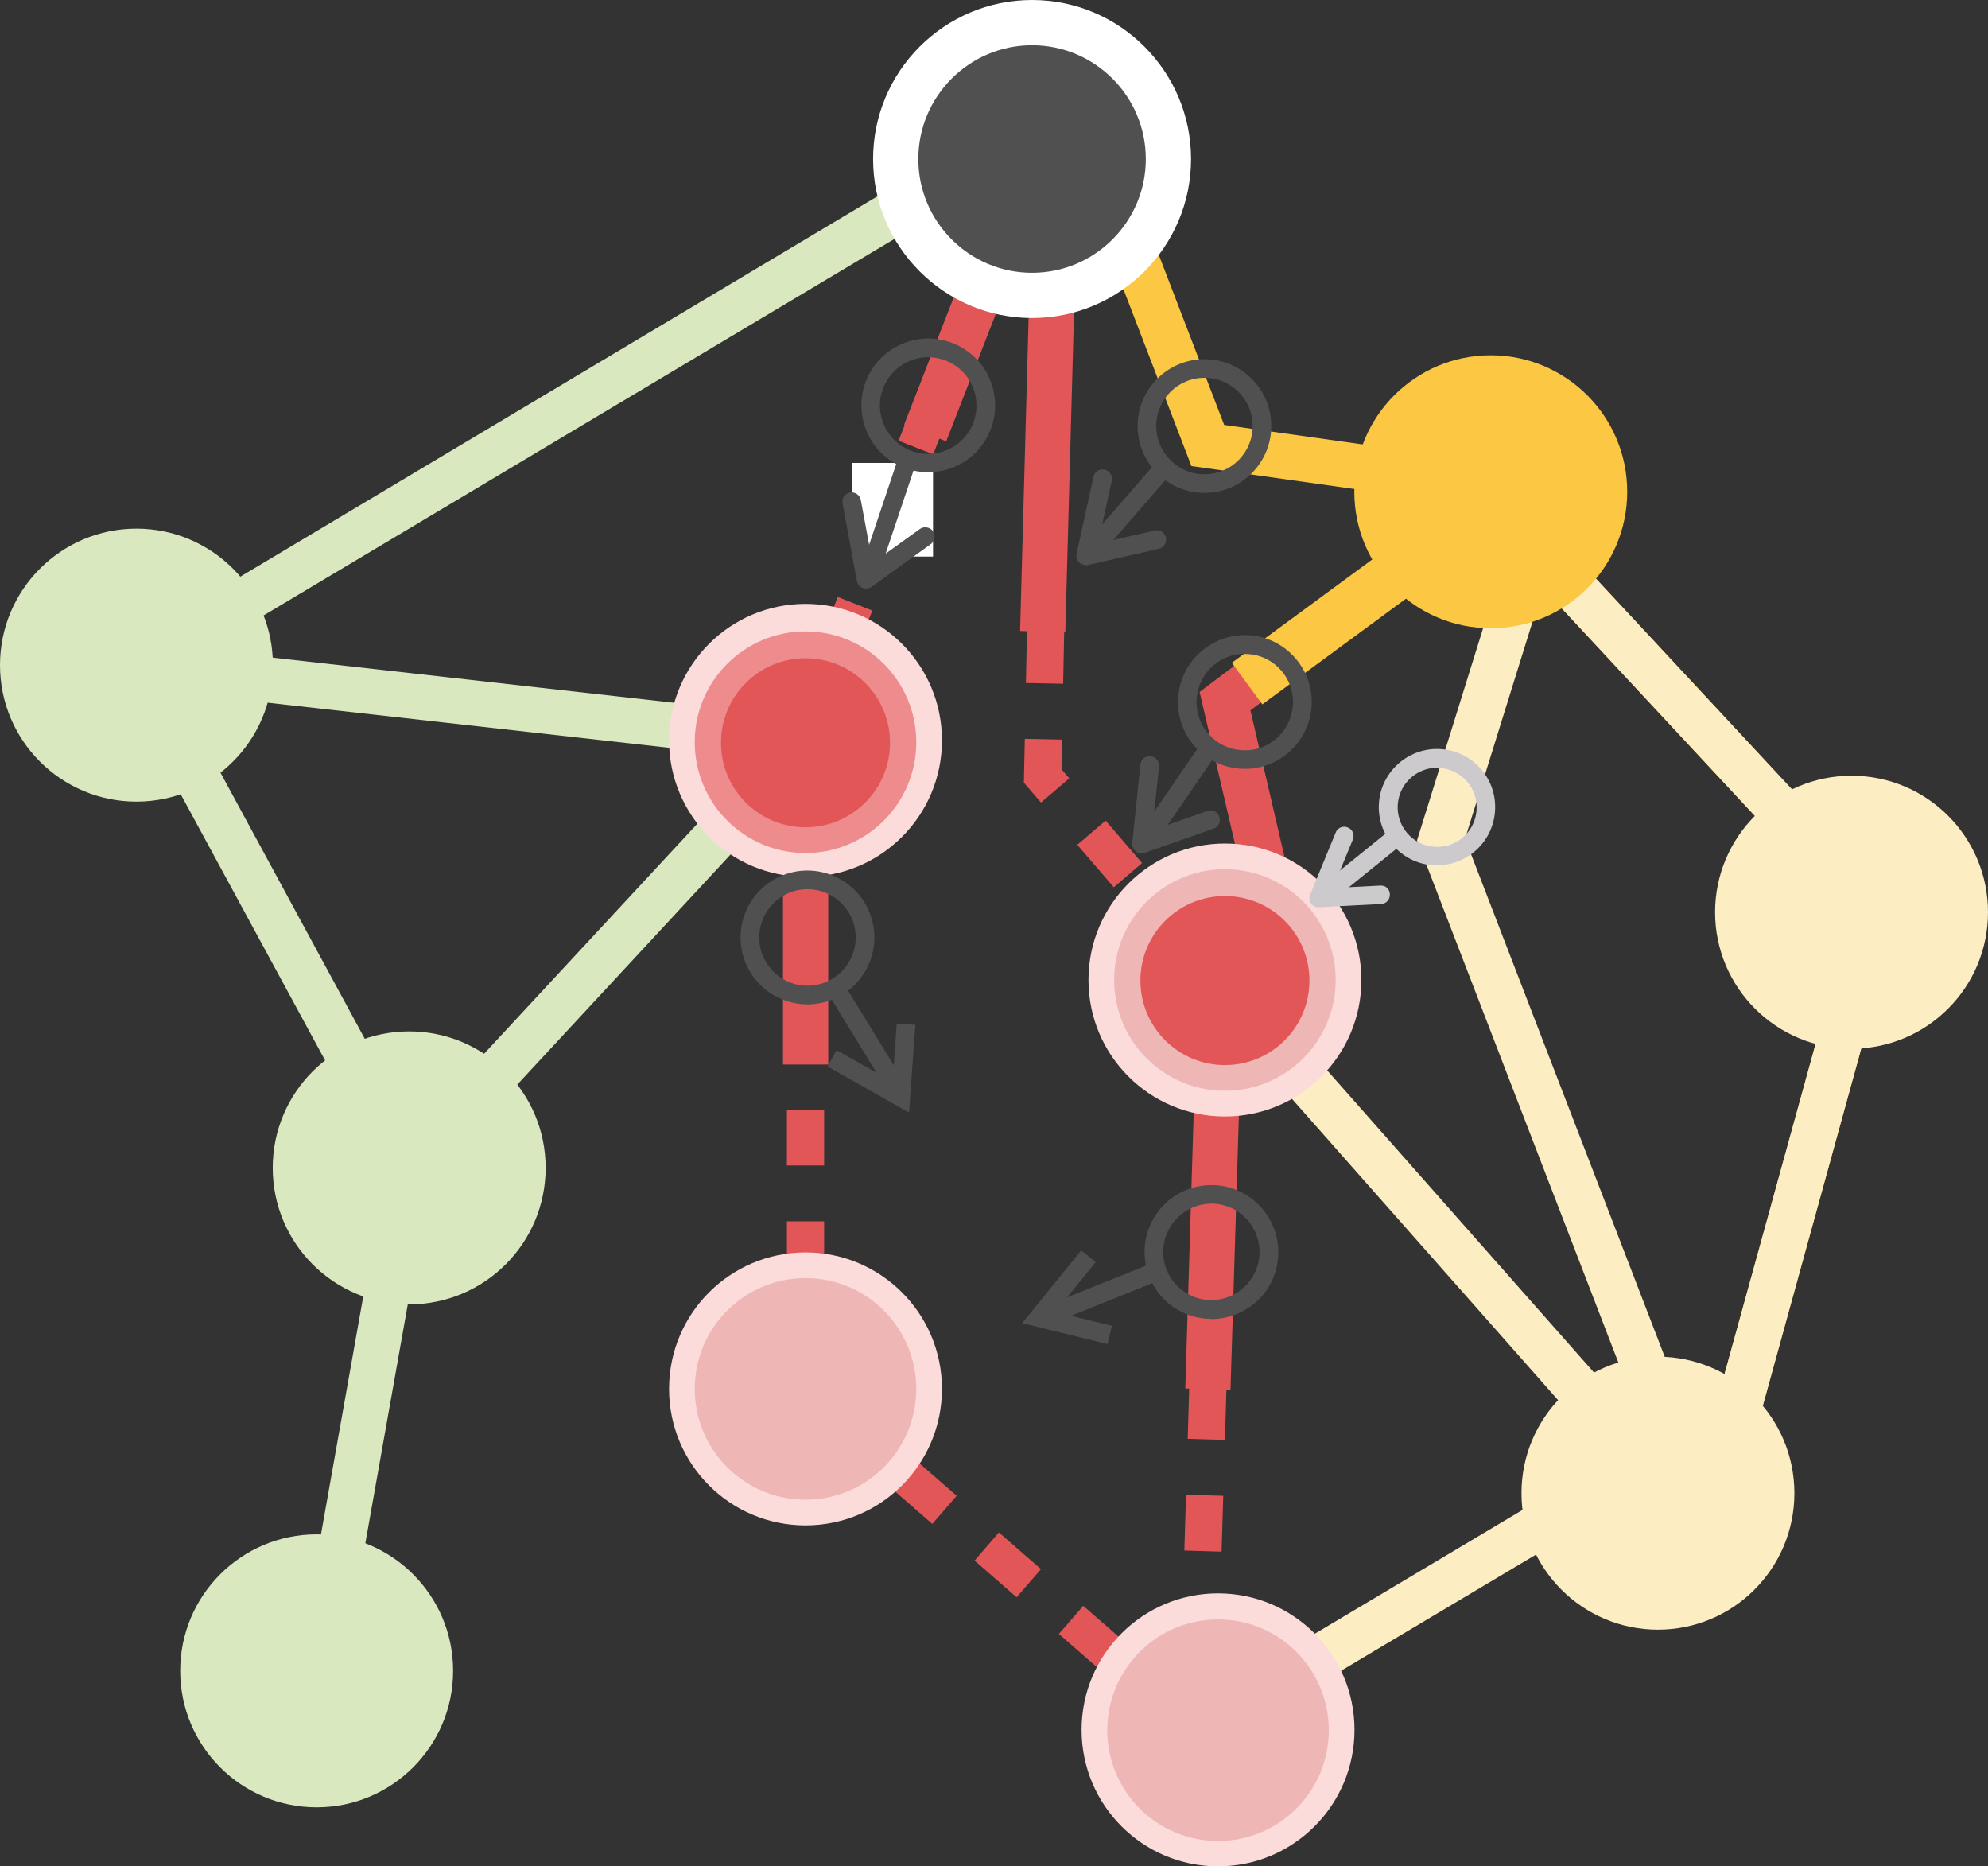 <?xml version="1.0" encoding="UTF-8"?>
<svg id="Layer_2" data-name="Layer 2" xmlns="http://www.w3.org/2000/svg" viewBox="0 0 106.79 100.23">
  <rect x="0" y="0" width="106.79" height="100.23" fill="#333333" stroke="none"/>
  <defs>
    <style>
      .cls-1 {
        fill: #efb6b6;
      }

      .cls-2 {
        fill: #fcdbdb;
      }

      .cls-3 {
        fill: #fff;
      }

      .cls-4 {
        fill: #fcc742;
      }

      .cls-5 {
        fill: #fcedc3;
      }

      .cls-6 {
        fill: #cccacc;
      }

      .cls-7 {
        fill: #d9e8bf;
      }

      .cls-8, .cls-9 {
        fill: #e35658;
      }

      .cls-10 {
        fill: #515051;
      }

      .cls-9 {
        opacity: .6;
      }
    </style>
  </defs>
  <g id="Layer_1-2" data-name="Layer 1">
    <g>
      <path class="cls-8" d="M43.59,41.17l-1.86-.73,1.09-2.79,1.86,.73-1.09,2.79Zm2.18-5.59l-1.86-.73,1.09-2.79,1.86,.73-1.09,2.79Zm2.18-5.59l-1.86-.73,1.09-2.8,1.86,.73-1.09,2.8Zm2.18-5.59l-1.86-.73,1.09-2.8,1.86,.73-1.09,2.8Zm2.18-5.59l-1.86-.73,1.09-2.79,1.86,.73-1.09,2.79Zm2.18-5.59l-1.86-.73,1.09-2.79,1.86,.73-1.09,2.79Z"/>
      <path class="cls-8" d="M66.2,55.06l-.5-.59,1.52-1.3,.5,.59-1.52,1.3Zm-2.46-2.86l-1.96-2.28,1.52-1.3,1.96,2.28-1.52,1.3Zm-3.91-4.55l-1.96-2.28,1.52-1.3,1.96,2.28-1.52,1.3Zm-3.91-4.55l-.92-1.07,.05-2.35,2,.04-.03,1.59,.42,.49-1.52,1.3Zm1.19-6.38l-2-.04,.06-3,2,.04-.06,3Zm.12-6l-2-.04,.06-3,2,.04-.06,3Zm.13-6l-2-.04,.06-3,2,.04-.06,3Zm.12-6l-2-.04,.06-3,2,.04-.06,3Zm.12-6l-2-.04,.06-3,2,.04-.06,3Z"/>
      <rect class="cls-8" x="44.67" y="14.68" width="15.79" height="2.43" transform="translate(18.68 59.12) rotate(-68.73)"/>
      <path class="cls-8" d="M44.27,74.59h-2v-3h2v3Zm0-6h-2v-3h2v3Zm0-6h-2v-3h2v3Zm0-6h-2v-3h2v3Zm0-6h-2v-3h2v3Zm0-6h-2v-3h2v3Z"/>
      <polygon class="cls-5" points="88.83 78.09 76.12 45.13 80.97 29.56 83.29 30.28 78.7 45.04 91.1 77.21 88.83 78.09"/>
      <rect class="cls-8" x="44.23" y="20.59" width="24.22" height="2.43" transform="translate(33.01 77.54) rotate(-88.44)"/>
      <polygon class="cls-4" points="79.91 27.27 64 25.03 58.04 9.53 60.31 8.65 65.76 22.82 80.25 24.86 79.91 27.27"/>
      <polygon class="cls-4" points="93.31 80.51 90.96 79.87 99.39 49.32 76.52 24.75 78.3 23.09 102.09 48.66 93.31 80.51"/>
      <polygon class="cls-5" points="93.31 80.51 90.96 79.87 99.39 49.32 76.52 24.75 78.3 23.09 102.09 48.66 93.31 80.51"/>
      <rect class="cls-7" x="5.31" y="75.47" width="28.35" height="2.43" transform="translate(-59.42 82.45) rotate(-79.92)"/>
      <rect class="cls-8" x="42.06" y="39.76" width="2.43" height="17.41"/>
      <path class="cls-8" d="M65.33,92.93l-2-.06,.02-.6,2,.06-.02,.6Zm.11-3.6l-2-.06,.09-3,2,.06-.09,3Zm.18-6l-2-.06,.09-3,2,.06-.09,3Zm.18-6l-2-.06,.09-3,2,.06-.09,3Zm.18-6l-2-.06,.09-3,2,.06-.09,3Zm.18-6l-2-.06,.09-3,2,.06-.09,3Zm.18-6l-2-.06,.09-3,2,.06-.09,3Z"/>
      <polygon class="cls-7" points="22.87 63.55 21.08 61.9 40.74 40.7 7.19 36.93 7.46 34.51 45.8 38.82 22.87 63.55"/>
      <polygon class="cls-7" points="20.91 63.3 5.7 35.27 52.23 7.5 53.48 9.59 8.95 36.16 23.04 62.14 20.91 63.3"/>
      <path class="cls-8" d="M63.67,93.66l-2.26-1.97,1.31-1.51,2.26,1.97-1.31,1.51Zm-4.53-3.94l-2.26-1.97,1.31-1.51,2.26,1.97-1.31,1.51Zm-4.53-3.94l-2.26-1.97,1.31-1.51,2.26,1.97-1.31,1.51Zm-4.53-3.94l-2.26-1.97,1.31-1.51,2.26,1.97-1.31,1.51Zm-4.53-3.94l-2.26-1.97,1.31-1.51,2.26,1.97-1.31,1.51Z"/>
      <polygon class="cls-5" points="64.95 93.95 63.71 91.86 86.45 78.31 66.05 55.22 67.87 53.61 90.21 78.9 64.95 93.95"/>
      <g>
        <circle class="cls-10" cx="55.44" cy="8.54" r="7.33"/>
        <path class="cls-3" d="M55.44,17.08c-4.71,0-8.54-3.83-8.54-8.54S50.73,0,55.44,0s8.54,3.83,8.54,8.54-3.83,8.54-8.54,8.54Zm0-14.65c-3.37,0-6.11,2.74-6.11,6.11s2.74,6.11,6.11,6.11,6.11-2.74,6.11-6.11-2.74-6.11-6.11-6.11Z"/>
      </g>
      <circle class="cls-2" cx="43.27" cy="39.76" r="7.33"/>
      <circle class="cls-7" cx="7.33" cy="35.72" r="7.33"/>
      <circle class="cls-7" cx="21.98" cy="62.72" r="7.33"/>
      <circle class="cls-5" cx="99.46" cy="48.99" r="7.33"/>
      <circle class="cls-5" cx="89.06" cy="80.19" r="7.33"/>
      <circle class="cls-7" cx="17.01" cy="89.73" r="7.33"/>
      <rect class="cls-8" x="56.01" y="64.25" width="18.3" height="2.43" transform="translate(-2.26 128.59) rotate(-88.25)"/>
      <polygon class="cls-8" points="67.97 52.33 64.44 37.16 78.32 26.7 79.78 28.64 67.17 38.15 70.34 51.78 67.97 52.33"/>
      <rect class="cls-4" x="70.3" y="27.42" width="2.77" height="11.66" transform="translate(55.99 -44.19) rotate(53.66)"/>
      <circle class="cls-4" cx="80.08" cy="26.41" r="7.33"/>
      <circle class="cls-2" cx="65.8" cy="52.63" r="7.33"/>
      <g>
        <path class="cls-10" d="M66.86,41.29c-.81,0-1.59-.27-2.23-.78-.75-.6-1.22-1.45-1.33-2.4-.22-1.97,1.2-3.75,3.16-3.98,1.98-.23,3.75,1.2,3.98,3.16h0c.22,1.97-1.2,3.75-3.16,3.98-.14,.02-.28,.02-.41,.02Zm.01-6.18c-.1,0-.2,0-.3,.02-1.42,.16-2.44,1.45-2.28,2.87,.08,.69,.42,1.3,.96,1.73,.54,.43,1.22,.62,1.91,.55,1.42-.16,2.44-1.45,2.28-2.87-.08-.69-.42-1.3-.96-1.73-.46-.37-1.02-.56-1.61-.56Z"/>
        <rect class="cls-10" x="60.49" y="42.19" width="5.47" height="1" transform="translate(-7.77 70.62) rotate(-55.5)"/>
        <path class="cls-10" d="M61.32,45.83c-.11,0-.22-.04-.31-.11-.13-.11-.21-.27-.19-.44l.44-4.22c.03-.28,.27-.48,.55-.45,.27,.03,.47,.27,.45,.55l-.36,3.43,2.96-1.04c.26-.09,.55,.04,.64,.31,.09,.26-.04,.55-.31,.64l-3.7,1.3c-.05,.02-.11,.03-.17,.03Z"/>
      </g>
      <g>
        <path class="cls-10" d="M64.7,26.47c-1.98,0-3.59-1.61-3.59-3.59s1.61-3.59,3.59-3.59,3.59,1.61,3.59,3.59-1.61,3.59-3.59,3.59Zm0-6.18c-1.43,0-2.59,1.16-2.59,2.59s1.16,2.59,2.59,2.59,2.59-1.16,2.59-2.59-1.16-2.59-2.59-2.59Z"/>
        <rect class="cls-10" x="57.78" y="26.92" width="5.47" height="1" transform="translate(.1 55.06) rotate(-48.96)"/>
        <path class="cls-10" d="M58.32,30.34c-.13,0-.26-.05-.35-.14-.12-.12-.17-.3-.14-.46l.91-4.14c.06-.27,.32-.44,.6-.38,.27,.06,.44,.33,.38,.6l-.74,3.37,3.05-.7c.27-.07,.54,.11,.6,.38,.06,.27-.11,.54-.38,.6l-3.83,.88s-.08,.01-.11,.01Z"/>
      </g>
      <path class="cls-6" d="M77.2,46.48c-.18,0-.37-.02-.55-.05-1.7-.3-2.83-1.92-2.54-3.62,.3-1.7,1.93-2.84,3.62-2.54,.82,.14,1.54,.6,2.02,1.28,.48,.68,.66,1.51,.52,2.33-.14,.82-.6,1.54-1.28,2.02-.53,.37-1.15,.57-1.79,.57Zm0-5.25c-1.01,0-1.91,.73-2.09,1.76-.2,1.15,.57,2.26,1.72,2.46,.56,.1,1.12-.03,1.59-.35,.46-.33,.77-.81,.87-1.37h0c.1-.56-.03-1.12-.35-1.59-.33-.46-.81-.77-1.37-.87-.12-.02-.25-.03-.37-.03Z"/>
      <rect class="cls-6" x="70.7" y="46.04" width="4.64" height="1" transform="translate(-13.02 56.29) rotate(-38.97)"/>
      <path class="cls-6" d="M70.84,48.73c-.16,0-.31-.08-.41-.21-.1-.14-.12-.32-.05-.48l1.37-3.33c.1-.26,.4-.38,.65-.27,.26,.1,.38,.4,.27,.65l-1.07,2.6,2.54-.13c.31-.02,.51,.2,.52,.47,.01,.28-.2,.51-.47,.52l-3.33,.17s-.02,0-.03,0Z"/>
      <circle class="cls-2" cx="65.43" cy="92.9" r="7.33"/>
      <circle class="cls-2" cx="43.27" cy="74.59" r="7.33"/>
      <circle class="cls-1" cx="43.27" cy="74.59" r="5.95"/>
      <rect class="cls-3" x="45.75" y="24.86" width="4.37" height="5.03"/>
      <circle class="cls-9" cx="43.27" cy="39.86" r="5.95"/>
      <circle class="cls-8" cx="43.27" cy="39.89" r="4.54"/>
      <circle class="cls-1" cx="65.8" cy="52.63" r="5.95"/>
      <circle class="cls-8" cx="65.8" cy="52.66" r="4.54"/>
      <circle class="cls-1" cx="65.43" cy="92.92" r="5.95"/>
      <g>
        <g>
          <path class="cls-10" d="M46.78,31.04c-.05,0-.11,0-.16-.03-.26-.09-.4-.37-.31-.63l1.96-5.84c.09-.26,.37-.4,.63-.31,.26,.09,.4,.37,.31,.63l-1.96,5.84c-.07,.21-.26,.34-.47,.34Z"/>
          <path class="cls-10" d="M46.52,31.61c-.06,0-.13-.01-.19-.04-.16-.06-.27-.2-.3-.37l-.77-4.17c-.05-.27,.13-.53,.4-.58,.26-.05,.53,.13,.58,.4l.63,3.39,2.54-1.83c.22-.16,.54-.11,.7,.11,.16,.22,.11,.54-.11,.7l-3.18,2.3c-.09,.06-.19,.09-.29,.09Z"/>
        </g>
        <path class="cls-10" d="M49.86,25.36c-.54,0-1.08-.12-1.6-.38-.86-.43-1.5-1.16-1.8-2.07-.3-.91-.24-1.88,.19-2.74,.88-1.77,3.04-2.5,4.82-1.61h0c.86,.43,1.5,1.16,1.8,2.07s.24,1.88-.19,2.74c-.63,1.26-1.9,1.99-3.22,1.99Zm.01-6.18c-.95,0-1.87,.53-2.33,1.44-.31,.62-.36,1.32-.14,1.98,.22,.66,.68,1.19,1.3,1.5,1.28,.64,2.84,.12,3.48-1.16,.64-1.28,.12-2.84-1.16-3.48h0c-.37-.18-.76-.27-1.15-.27Z"/>
      </g>
      <g>
        <rect class="cls-10" x="46.01" y="52.64" width="1" height="6.16" transform="translate(-22.24 32.45) rotate(-31.45)"/>
        <polygon class="cls-10" points="48.83 59.75 44.45 57.27 44.94 56.4 47.95 58.1 48.17 54.97 49.17 55.04 48.83 59.75"/>
      </g>
      <path class="cls-10" d="M43.38,53.94c-1.39,0-2.71-.81-3.3-2.16-.79-1.82,.04-3.94,1.86-4.73h0c1.81-.79,3.94,.04,4.73,1.86,.38,.88,.4,1.86,.05,2.75-.35,.89-1.03,1.6-1.91,1.98-.46,.2-.95,.3-1.43,.3Zm-1.04-5.97c-1.31,.57-1.91,2.1-1.34,3.41,.28,.63,.78,1.12,1.43,1.38,.64,.25,1.35,.24,1.98-.04,.63-.28,1.12-.78,1.38-1.43,.25-.64,.24-1.35-.04-1.98-.57-1.31-2.1-1.91-3.41-1.34h0Z"/>
      <g>
        <rect class="cls-10" x="56.18" y="68.94" width="6.16" height="1" transform="translate(-21.63 27.12) rotate(-21.91)"/>
        <polygon class="cls-10" points="59.49 72.18 54.91 71.06 58.08 67.15 58.86 67.78 56.68 70.46 59.73 71.2 59.49 72.18"/>
      </g>
      <path class="cls-10" d="M65.07,70.83c-.64,0-1.27-.17-1.84-.51-.82-.49-1.4-1.28-1.64-2.21-.48-1.92,.69-3.88,2.61-4.36,.93-.23,1.9-.09,2.72,.41,.82,.49,1.4,1.28,1.64,2.21h0c.23,.93,.09,1.9-.4,2.72-.49,.82-1.28,1.4-2.21,1.64-.29,.07-.59,.11-.88,.11Zm.01-6.19c-.21,0-.42,.03-.63,.08-1.39,.35-2.23,1.76-1.89,3.14,.17,.67,.59,1.24,1.18,1.59,.59,.36,1.29,.46,1.96,.29,.67-.17,1.24-.59,1.59-1.18,.36-.59,.46-1.29,.29-1.96h0c-.17-.67-.59-1.24-1.18-1.59-.41-.25-.87-.37-1.33-.37Z"/>
    </g>
  </g>
</svg>